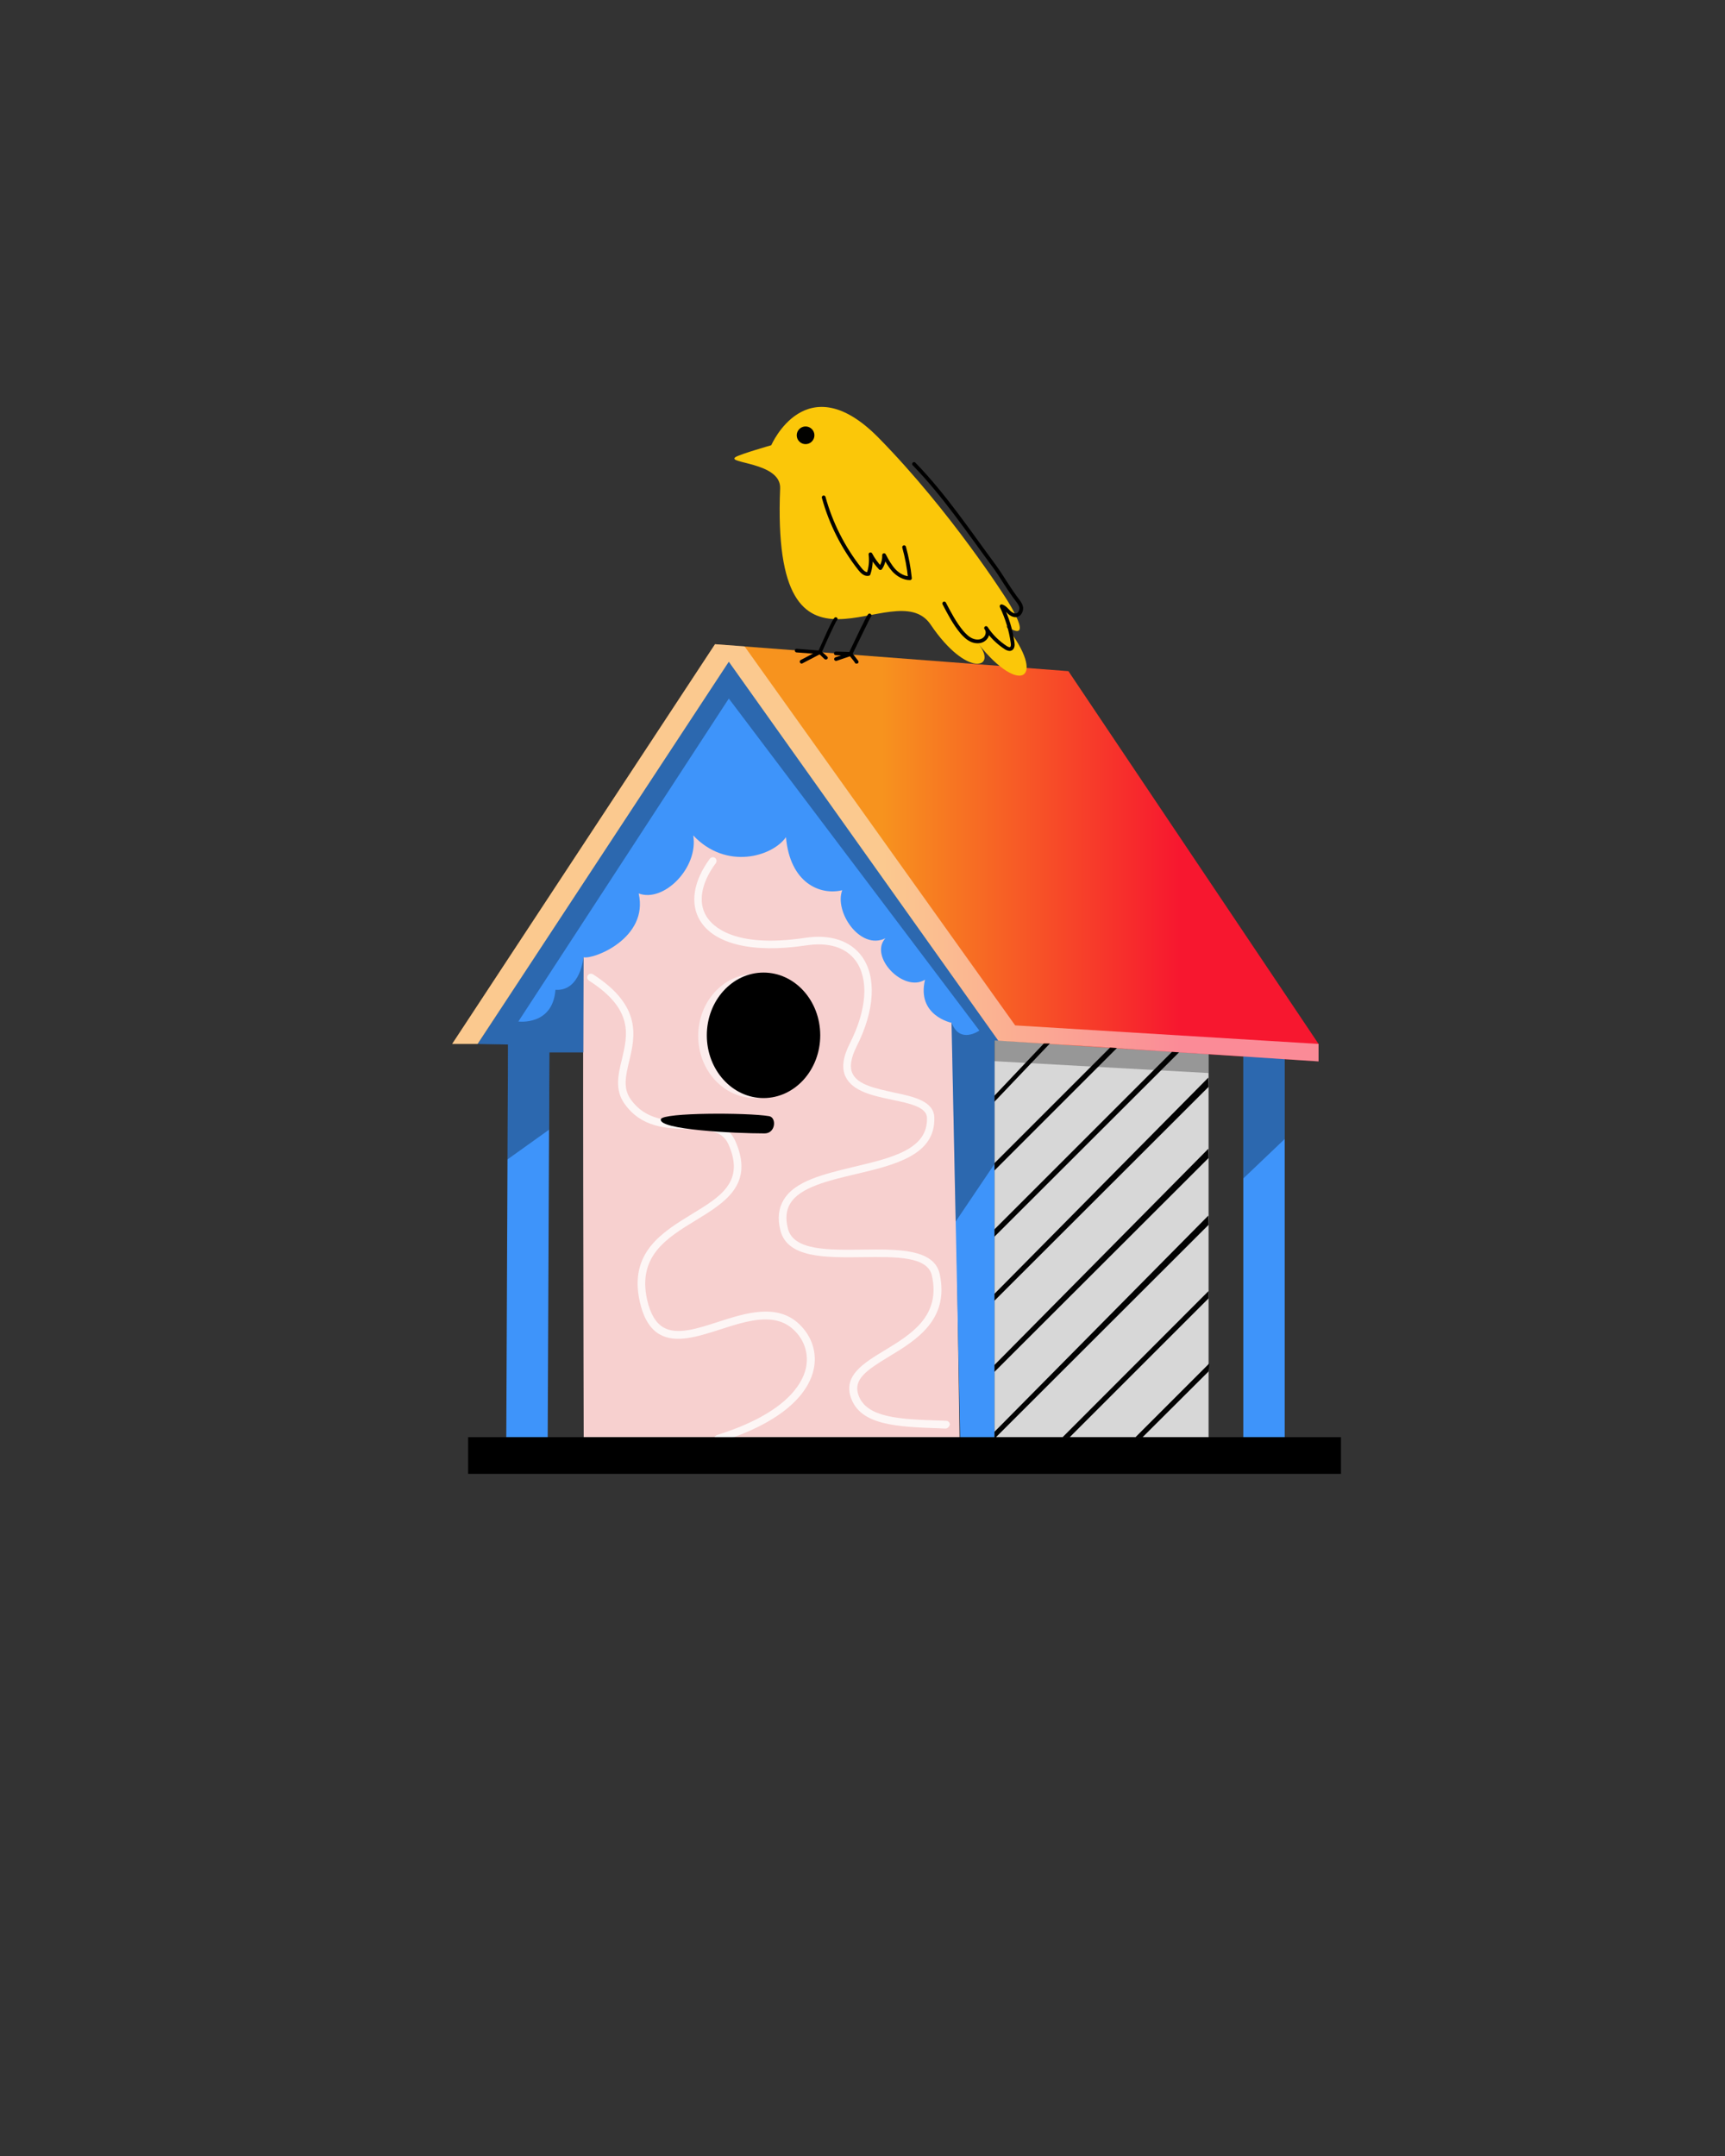 <?xml version="1.0" encoding="utf-8"?>
<!-- Generator: Adobe Illustrator 23.0.2, SVG Export Plug-In . SVG Version: 6.00 Build 0)  -->
<svg version="1.1" xmlns="http://www.w3.org/2000/svg" xmlns:xlink="http://www.w3.org/1999/xlink" x="0px" y="0px"
	 viewBox="0 0 800 1000" style="enable-background:new 0 0 800 1000;" xml:space="preserve">
<rect x="0" y="0" width="800" height="1000" fill="#333333" stroke="none"/>
<style type="text/css">
	.Drop_x0020_Shadow{fill:none;}
	.Thick_x0020_Blue_x0020_Neon{fill:none;stroke:#0073BC;stroke-width:10;stroke-linecap:round;stroke-linejoin:round;}
	.Illuminating_x0020_Aqua{fill:url(#SVGID_1_);stroke:#FFFFFF;stroke-width:0.25;stroke-miterlimit:1;}
	.Black_x0020_Highlight{fill:url(#SVGID_2_);stroke:#FFFFFF;stroke-width:0.363;stroke-miterlimit:1;}
	.Bugaboo_GS{fill-rule:evenodd;clip-rule:evenodd;fill:#FFDD00;}
	.st0{fill:#F7D0CF;}
	.st1{fill:#D7D7D7;}
	.st2{fill:#3E94FA;}
	.st3{fill:url(#SVGID_3_);}
	.st4{fill:#FBC709;}
	.st5{fill:#FFFFFF;fill-opacity:0.6;}
	.st6{fill-opacity:0.3;}
	.st7{fill:#FFFFFF;fill-opacity:0.5;}
	.st8{opacity:0.8;}
	.st9{fill:#FFFFFF;}
	.st10{fill-opacity:0.99;}
	
		.st11{fill:none;stroke:#000000;stroke-width:1.741;stroke-linecap:round;stroke-linejoin:round;stroke-miterlimit:10;stroke-opacity:0.99;}
</style>
<linearGradient id="SVGID_1_" gradientUnits="userSpaceOnUse" x1="0" y1="0" x2="6.123234e-17" y2="-1">
	<stop  offset="0" style="stop-color:#1D59F4"/>
	<stop  offset="0.618" style="stop-color:#2D65EE"/>
	<stop  offset="0.629" style="stop-color:#3864F3"/>
	<stop  offset="0.983" style="stop-color:#00DDFC"/>
</linearGradient>
<linearGradient id="SVGID_2_" gradientUnits="userSpaceOnUse" x1="0" y1="0" x2="6.123234e-17" y2="-1">
	<stop  offset="0" style="stop-color:#060606"/>
	<stop  offset="0.618" style="stop-color:#000000"/>
	<stop  offset="0.629" style="stop-color:#000000"/>
	<stop  offset="0.983" style="stop-color:#000000"/>
</linearGradient>
<g id="color">
	<g id="Layer_29">
		<path class="st0" d="M270.7,434.5c-0.6,1.7,0,232.1,0,232.1H445l-2.9-198.5l-95.6-129.2L270.7,434.5z"/>
	</g>
	<g id="Layer_28">
		<rect x="461.2" y="473.8" class="st1" width="99.3" height="192.8"/>
	</g>
	<g id="Layer_27">
		<path class="st2" d="M221.5,484.2l118-181.7l121.7,176.5v187.7h-15.9l-4-192.3c0,0-16.3-3.3-12.3-20c-9.9,6.2-26.1-10.7-18.4-19.2
			c-11.7,5.7-23.8-12.3-20-22.3c-10.3,2.5-24.2-3.3-26.1-24.6c-6.3,9-27.7,15.4-43-0.8c2.5,15-13.7,31.3-25.3,26.9
			c4.7,20.6-20.7,30.7-25.6,29.6l-0.1,44.1h-15.7L254,666.6h-19.2l0.8-182.1L221.5,484.2z"/>
		<polyline class="st2" points="455.5,482.3 595.8,489.3 595.8,473.8 440.2,459.1 455.5,484 		"/>
		<polygon class="st2" points="576.6,666.6 595.8,666.6 595.8,480.2 576.6,484.5 		"/>
	</g>
	<g id="Layer_26">
		<linearGradient id="SVGID_3_" gradientUnits="userSpaceOnUse" x1="209.675" y1="395.52" x2="547.219" y2="395.52">
			<stop  offset="0.591" style="stop-color:#F7931E"/>
			<stop  offset="1" style="stop-color:#F7172F"/>
		</linearGradient>
		<polygon class="st3" points="221.5,484.2 209.7,484.2 331.6,298.8 495.5,311.3 611.5,484.2 611.5,492.3 463,482.7 338,306.9 		"/>
	</g>
	<g id="Layer_25">
		<path class="st4" d="M341.3,211.9c2.5-1.4,16.4-5.4,16.4-5.4s16.2-37.6,49.8-3.4s59.1,74.5,59.1,74.5s14.3,22.1,0,12.8
			c19.2,24.6,6.5,32.6-12.8,8.3c9.1,11.4-5.4,15.9-22.2-9s-74,39.2-69.8-63.1C362.4,214.2,335.9,215,341.3,211.9z"/>
	</g>
</g>
<g id="alpha_1_">
	<g id="Layer_24">
		<g id="illustration_2_">
			<ellipse class="st5" cx="350.1" cy="480.5" rx="26.3" ry="28.8"/>
		</g>
	</g>
	<g id="Layer_23">
		<path class="st6" d="M235.3,537.8l19.3-13.8l0.2-35.9h15.7l0.1-44.1c0,0-1.4,15.9-13,15.1c-1.3,16.8-17.2,14.7-17.2,14.7L338,324
			l116.2,154c0,0-9.1,6.5-12.9-3.7l1.9,92.3l18-26.7v-47.7l99.3,5.5V489l-97.5-6.3L338,306.9L221.5,484.2l14.1,0.4L235.3,537.8z"/>
	</g>
	<g id="Layer_22">
		<polygon class="st6" points="576.6,490 576.6,546.6 595.8,528.3 595.8,491.3 		"/>
	</g>
	<g id="Layer_21">
		<polygon class="st7" points="209.7,484.2 331.6,298.8 345.3,299.8 470.8,475.6 611.5,484.2 611.5,492.3 539.7,487.6 505.5,485.3 
			463,482.7 338,306.9 221.5,484.2 209.7,484.2 		"/>
	</g>
	<g id="Layer_20">
		<g class="st8">
			<path class="st9" d="M438.5,662.6C438.5,662.6,438.5,662.6,438.5,662.6l-2.4-0.1c-19.9-0.7-37.1-1.3-41.5-14.3
				c-3.5-10.2,5.8-15.9,15.7-21.9c12.2-7.4,26-15.8,21.9-34.6c-2-9-16.6-8.8-32.1-8.6c-17.2,0.2-35,0.5-38.2-12.5
				c-1.4-5.5-0.8-10.3,1.6-14.2c5.3-8.7,18.5-11.8,32.5-15.2c17.7-4.2,34.4-8.1,33.9-22.8c-0.2-4.9-7.9-6.6-16.2-8.3
				c-9-1.9-18.2-3.9-21.5-10.6c-2-4.1-1.3-9.2,2-15.7c7.8-15.4,8.8-29.6,2.7-38.1c-4.6-6.3-12.5-8.8-23.1-7.2
				c-24.6,3.7-42.5-0.5-49.2-11.6c-4.7-7.9-3-18.3,4.6-28.6c0.6-0.8,1.7-0.9,2.4-0.4c0.8,0.6,0.9,1.7,0.4,2.4
				c-6.8,9.1-8.4,18.2-4.4,24.7c2.8,4.6,12.8,14.9,45.7,10c11.7-1.8,21.1,1.3,26.4,8.6c6.9,9.5,6,25.1-2.4,41.7
				c-2.7,5.4-3.4,9.7-1.9,12.7c2.5,5.2,10.9,6.9,19,8.7c9.2,1.9,18.7,4,18.9,11.6c0.6,17.5-18.3,22-36.5,26.3
				c-12.7,3-25.8,6.1-30.3,13.6c-1.9,3.1-2.3,6.9-1.1,11.6c2.5,10.3,18.9,10,34.8,9.8c16.2-0.2,33-0.4,35.6,11.3
				c4.6,21.2-10.9,30.7-23.5,38.3c-10.4,6.3-16.7,10.6-14.2,17.8c3.7,10.8,19.7,11.3,38.3,11.9l2.4,0.1c1,0,1.7,0.8,1.7,1.8
				C440.2,661.8,439.4,662.6,438.5,662.6z"/>
			<path class="st9" d="M333.1,669c-0.7,0-1.4-0.5-1.7-1.2c-0.3-0.9,0.2-1.9,1.1-2.2c31.9-10,39.5-23.6,41.2-30.8
				c1.5-6.6-0.5-13.2-5.6-18c-8.8-8.3-21.6-4.2-34-0.2c-10.6,3.4-20.7,6.6-28.2,2.3c-4.5-2.6-7.5-7.6-9.2-15.2
				c-5.1-22.8,10.5-32.2,24.2-40.6c13.2-8,24.7-15,16.9-32.4c-2.9-6.5-9.8-6.7-18.6-7c-10.2-0.3-21.8-0.7-29.6-11.8
				c-4.6-6.5-2.9-13.6-1.2-20.5c2.7-11.4,5.6-23.2-15.3-36.6c-0.8-0.5-1-1.6-0.5-2.4c0.5-0.8,1.6-1,2.4-0.5
				c22.9,14.7,19.5,28.9,16.8,40.3c-1.6,6.7-3,12.5,0.7,17.7c6.8,9.6,17,10,26.9,10.3c9.2,0.3,17.9,0.6,21.6,9
				c9,20.2-4.9,28.6-18.3,36.8c-13.3,8.1-27.1,16.5-22.6,36.8c1.5,6.6,4,10.8,7.6,12.9c6.2,3.6,15.6,0.6,25.4-2.6
				c12.7-4.1,27.2-8.7,37.5,1c6,5.7,8.5,13.5,6.7,21.3c-1.8,8-9.9,22.9-43.5,33.4C333.5,669,333.3,669,333.1,669z"/>
		</g>
	</g>
</g>
<g id="black">
	<g id="Layer_19">
		<g id="illustration_1_">
		</g>
	</g>
	<g id="Layer_18">
		<rect x="217.1" y="666.6" width="404.8" height="17"/>
	</g>
	<g id="Layer_17">
		<ellipse cx="354.1" cy="480.2" rx="26.3" ry="29.1"/>
	</g>
	<g id="Layer_16">
		<polygon class="st10" points="461.2,508.2 484.1,484 486.9,484 461.2,511 		"/>
	</g>
	<g id="Layer_15">
		<polygon class="st10" points="461.2,539.5 514.8,485.9 518,486.1 461.2,542.9 		"/>
	</g>
	<g id="Layer_14">
		<polygon class="st10" points="461.2,570.2 543.5,487.9 546.8,488.1 461.2,573.6 		"/>
	</g>
	<g id="Layer_13">
		<polygon class="st10" points="461.2,600.1 560.4,499.8 560.5,504.1 461.2,603.3 		"/>
	</g>
	<g id="Layer_12">
		<polygon class="st10" points="461.2,633.1 560.4,532.8 560.5,537.1 461.2,636.3 		"/>
	</g>
	<g id="Layer_11">
		<polygon class="st10" points="461.2,664.1 560.4,563.8 560.5,568.1 461.2,667.3 		"/>
	</g>
	<g id="Layer_10">
		<polygon class="st10" points="492.8,666.6 560.5,598.8 560.5,602.2 496.1,666.6 		"/>
	</g>
	<g id="Layer_9">
		<polygon class="st10" points="526.6,666.6 560.9,632.3 560.5,636.1 529.9,666.6 		"/>
	</g>
	<g id="Layer_8">
		<path d="M356.7,517.7c-10.1-1.7-49.3-1.7-50.2,1.4c-1.5,4.9,34.5,6.6,48.1,6.6C359.8,525.7,360.2,518.3,356.7,517.7z"/>
	</g>
	<g id="Layer_7">
		<path d="M371.8,307.8c-0.3,0-0.6-0.2-0.8-0.5c-0.2-0.4-0.1-1,0.4-1.2l8.2-4.3c6.9-15.6,7.3-15.5,8-15.5c0.5,0,0.9,0.4,0.8,0.9
			c0,0.3-0.2,0.5-0.4,0.7c-0.7,1-4.1,8.3-7,14.9l-0.1,0.3l-8.8,4.6C372.1,307.7,372,307.8,371.8,307.8z"/>
	</g>
	<g id="Layer_6">
		<path d="M383,305.9c-0.2,0-0.4-0.1-0.6-0.2l-2.4-2.3l-10.6-0.8c-0.5,0-0.8-0.5-0.8-0.9c0-0.5,0.4-0.8,0.9-0.8l11.2,0.9l2.9,2.7
			c0.4,0.3,0.4,0.9,0,1.2C383.5,305.8,383.2,305.9,383,305.9z"/>
	</g>
	<g id="Layer_5">
		<path d="M395,304.2l-7.4-0.3c-0.5,0-0.9-0.4-0.8-0.9c0-0.5,0.4-0.8,0.9-0.8l6.2,0.2c8.4-17.7,8.6-17.7,9.2-17.8
			c0.5-0.1,0.9,0.2,1,0.7c0.1,0.3,0,0.6-0.2,0.8c-0.7,1-5.6,11.3-8.7,17.6L395,304.2z"/>
	</g>
	<g id="Layer_4">
		<path d="M397.2,307.8c-0.3,0-0.6-0.1-0.7-0.4c-0.2-0.4-1.4-1.9-2.3-3l-6.2,2.1c-0.4,0.2-0.9-0.1-1.1-0.5c-0.2-0.5,0.1-0.9,0.5-1.1
			l7.4-2.5l0.4,0.5c0.2,0.3,2.4,3,2.8,3.6c0.3,0.4,0.2,0.9-0.2,1.2C397.6,307.7,397.4,307.8,397.2,307.8z"/>
	</g>
	<g id="Layer_3">
		<circle class="st10" cx="373.6" cy="201.9" r="4.1"/>
	</g>
	<g id="Layer_2">
		<path class="st11" d="M382,230.7c3.3,12,9,23.3,16.7,33.1c1,1.3,2.5,2.8,4.1,2.4c1-2.9,1.3-6.1,0.9-9.1c1.2,2.3,2.8,4.5,4.6,6.4
			c1.2-1.7,1.8-3.9,1.7-6c1.3,2.5,2.7,5,4.6,7.1c1.9,2,4.6,3.6,7.4,3.6c-0.5-4.9-1.4-9.7-2.7-14.4"/>
	</g>
	<g id="Layer_1">
		<path class="st11" d="M423.9,215.2c14.1,14.5,25.3,31.3,37.3,47.5c3.2,4.4,5.6,8.8,9.6,14.3c1.5,2.1,3.5,4,2.6,6.4
			c-0.3,0.7-0.6,1.3-1.3,1.7c-1.3,0.8-3-0.1-4.1-1.1c-1.1-1.1-2.1-2.4-3.5-2.8c2.5,5.3,4.3,11,5.1,16.8c0.2,1.2,0.1,2.7-1,3
			c-0.7,0.2-1.4-0.2-2-0.5c-3.7-2.4-6.9-5.5-9.3-9.2c1.3,1.6,0.7,4.1-1,5.3c-1.6,1.2-3.9,1.1-5.7,0.3c-1.8-0.8-3.3-2.3-4.6-3.8
			c-3.3-4-5.7-8.6-8.1-13.2"/>
	</g>
</g>
</svg>
